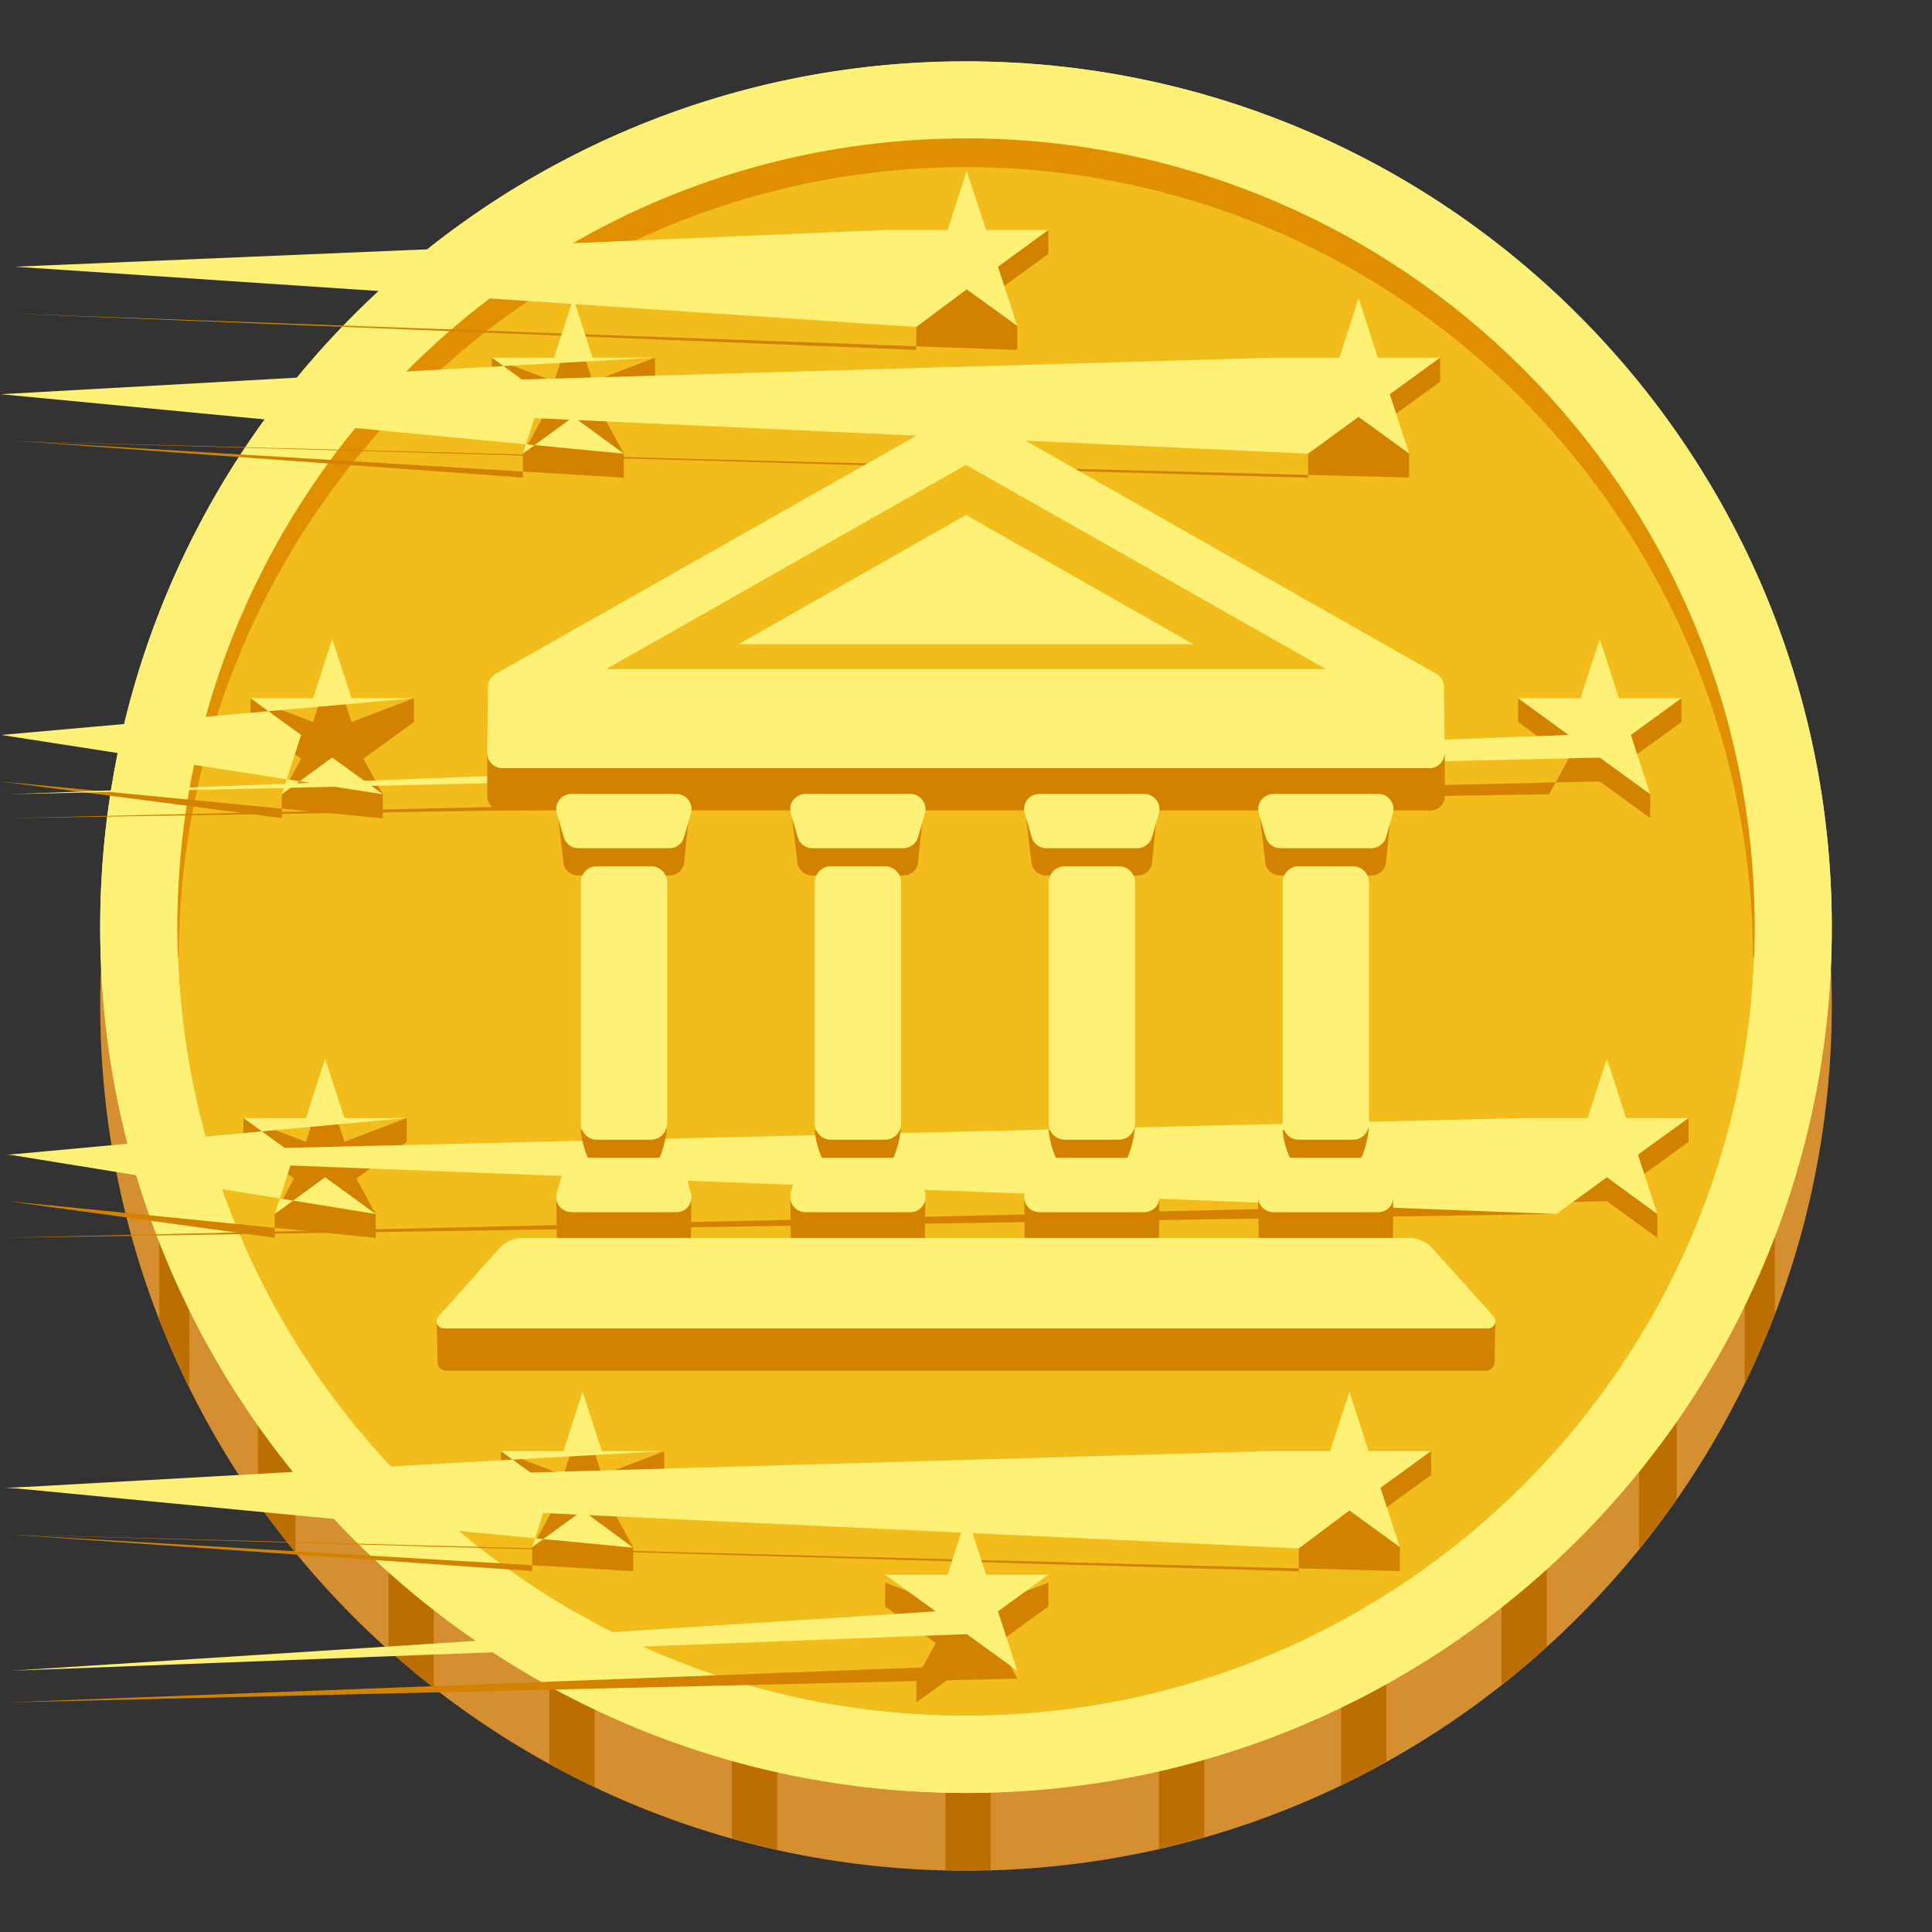 <svg width="22" height="22" viewBox="0 0 22 22" fill="none" xmlns="http://www.w3.org/2000/svg">
<rect x="0" y="0" width="22" height="22" fill="#333333" stroke="none"/>
<path d="M11 21.302C16.445 21.302 20.859 16.888 20.859 11.443C20.859 5.999 16.445 1.585 11 1.585C5.555 1.585 1.141 5.999 1.141 11.443C1.141 16.888 5.555 21.302 11 21.302Z" fill="#D68F30"/>
<path d="M1.812 14.004V15.012C1.915 15.278 2.03 15.541 2.155 15.795V14.004H1.812ZM2.936 15.9V17.11C3.073 17.304 3.216 17.495 3.365 17.679V15.9H2.936ZM4.424 17.481V18.786C4.591 18.936 4.763 19.078 4.94 19.216V17.481H4.424ZM6.256 18.683V20.085C6.425 20.178 6.597 20.266 6.772 20.35V18.683H6.256ZM8.334 19.448V20.933C8.504 20.981 8.676 21.024 8.85 21.063V19.448H8.334ZM10.766 19.712V21.295C10.844 21.297 10.921 21.3 11 21.3C11.095 21.3 11.189 21.295 11.282 21.294V19.712H10.766ZM13.198 19.436V21.051C13.372 21.012 13.544 20.967 13.714 20.919V19.436H13.198ZM15.271 18.66V20.329C15.446 20.245 15.618 20.154 15.787 20.059V18.66H15.271ZM17.098 17.449V19.185C17.275 19.046 17.447 18.902 17.614 18.752V17.449H17.098ZM19.094 15.862H18.664V17.641C18.813 17.456 18.958 17.265 19.094 17.069V15.862ZM20.211 13.96H19.867V15.754C19.992 15.495 20.108 15.228 20.211 14.958V13.96Z" fill="#BC6F00"/>
<path d="M11 20.415C16.445 20.415 20.859 16.001 20.859 10.557C20.859 5.112 16.445 0.698 11 0.698C5.555 0.698 1.141 5.112 1.141 10.557C1.141 16.001 5.555 20.415 11 20.415Z" fill="#FFF176"/>
<path d="M11 19.537C15.96 19.537 19.98 15.516 19.98 10.557C19.98 5.597 15.96 1.576 11 1.576C6.04 1.576 2.02 5.597 2.02 10.557C2.02 15.516 6.04 19.537 11 19.537Z" fill="#F2BC1A"/>
<path d="M2.002 10.9C1.939 9.718 2.143 8.518 2.556 7.394C2.986 6.273 3.644 5.237 4.474 4.357C6.141 2.594 8.561 1.571 11 1.559C13.439 1.573 15.861 2.594 17.524 4.359C18.356 5.237 19.013 6.275 19.442 7.394C19.857 8.52 20.061 9.718 19.996 10.9H19.962C19.958 9.721 19.725 8.553 19.274 7.463C18.823 6.374 18.164 5.383 17.334 4.546C16.503 3.71 15.516 3.045 14.429 2.59C13.342 2.136 12.176 1.903 10.998 1.903C9.821 1.903 8.655 2.136 7.568 2.59C6.481 3.045 5.494 3.71 4.663 4.546C3.832 5.383 3.173 6.373 2.723 7.463C2.272 8.553 2.038 9.721 2.035 10.9H2.002Z" fill="#E08F00"/>
<path d="M11 0.7C5.555 0.7 1.141 5.113 1.141 10.558C1.141 16.003 5.555 20.417 11 20.417C16.445 20.417 20.859 16.003 20.859 10.558C20.859 5.113 16.445 0.7 11 0.7ZM11 19.539C6.04 19.539 2.02 15.519 2.02 10.558C2.02 5.596 6.04 1.576 11 1.576C15.96 1.576 19.981 5.596 19.981 10.557C19.981 15.517 15.96 19.539 11 19.539Z" fill="#FFF176"/>
<path d="M6.53 3.67L6.748 4.345L7.459 4.073V4.345L6.884 4.763L7.104 5.165V5.439L0.17 5.02L5.954 5.438V5.165L6.174 4.763L5.6 4.345V4.073L6.31 4.345L6.53 3.67ZM3.783 7.547L4.003 8.222L4.713 7.951V8.222L4.139 8.64L4.359 9.044V9.319L0.002 8.898L3.209 9.316V9.044L3.429 8.64L2.853 8.222V7.951L3.565 8.222L3.783 7.547ZM3.702 12.327L3.922 13.002L4.632 12.731V13.002L4.058 13.42L4.278 13.824V14.096L0.093 13.678L3.128 14.095V13.824L3.348 13.42L2.772 13.002V12.731L3.484 13.002L3.702 12.327ZM6.634 16.122L6.854 16.797L7.564 16.526V16.797L6.99 17.215L7.21 17.617V17.891L0.103 17.473L6.06 17.89V17.617L6.28 17.215L5.705 16.797V16.526L6.416 16.797L6.634 16.122Z" fill="#D38200"/>
<path d="M15.47 3.67L15.252 4.345L14.541 4.073V4.345L15.116 4.763L14.896 5.165V5.44L0.002 5.02L16.046 5.438V5.165L15.826 4.763L16.4 4.345V4.073L15.691 4.345L15.47 3.67ZM18.217 7.547L17.997 8.222L17.287 7.951V8.222L17.861 8.64L17.641 9.044L0.11 9.316L18.217 8.898L18.791 9.316V9.044L18.571 8.64L19.147 8.222V7.951L18.435 8.222L18.217 7.547ZM18.298 12.327L18.078 13.002L17.368 12.731V13.002L17.942 13.42L17.722 13.824L0.019 14.095L18.298 13.678L18.872 14.095V13.824L18.652 13.42L19.228 13.002V12.731L18.516 13.002L18.298 12.327ZM15.366 16.122L15.146 16.797L14.436 16.526V16.797L15.01 17.215L14.79 17.617V17.892L0.069 17.473L15.94 17.89V17.617L15.72 17.215L16.296 16.797V16.526L15.584 16.797L15.366 16.122Z" fill="#D38200"/>
<path d="M15.366 15.849L15.584 16.524H16.295L15.72 16.942L15.94 17.617L15.366 17.2L14.79 17.632L0.057 16.942L14.436 16.524H15.146L15.366 15.849ZM18.298 12.055L18.516 12.731H19.228L18.652 13.148L18.872 13.824L18.298 13.406L17.722 13.824L0.067 13.148L17.368 12.731H18.078L18.298 12.055ZM18.217 7.275L18.435 7.951H19.147L18.571 8.369L18.791 9.044L18.217 8.627L0.11 9.044L17.861 8.369L17.287 7.951H17.997L18.217 7.275ZM15.47 3.396L15.69 4.072H16.4L15.826 4.489L16.046 5.165L15.47 4.747L14.896 5.166L0.163 4.489L14.54 4.072H15.252L15.47 3.396Z" fill="#FFF176"/>
<path d="M11.009 17.617L11.229 18.293L11.938 18.021V18.293L11.364 18.71L11.585 19.115L0.069 19.386L11.009 18.968L10.435 19.386V19.114L10.655 18.71L10.079 18.293V18.021L10.79 18.293L11.009 17.617Z" fill="#D38200"/>
<path d="M11.009 17.256L11.229 17.932H11.938L11.364 18.349L11.584 19.025L11.009 18.608L0.122 19.025L10.655 18.349L10.079 17.932H10.79L11.009 17.256Z" fill="#FFF176"/>
<path d="M11.008 2.215L11.229 2.891L11.938 2.619V2.891L11.364 3.309L11.584 3.712V3.985L0.009 3.566L10.434 3.984V3.712L10.655 3.309L10.079 2.891V2.619L10.79 2.891L11.008 2.215Z" fill="#D38200"/>
<path d="M11.008 1.944L11.229 2.619H11.938L11.364 3.037L11.584 3.712L11.008 3.295L10.434 3.723L0.17 3.037L10.079 2.619H10.79L11.008 1.944ZM6.634 15.849L6.416 16.524H5.704L6.28 16.942L6.06 17.617L6.634 17.2L7.21 17.624L0.115 16.942L7.564 16.524H6.854L6.634 15.849ZM3.702 12.055L3.484 12.731H2.772L3.348 13.148L3.128 13.824L3.702 13.406L4.278 13.824L0.105 13.148L4.632 12.731H3.922L3.702 12.055ZM3.783 7.275L3.565 7.951H2.853L3.429 8.369L3.209 9.044L3.783 8.626L4.359 9.044L0.014 8.369L4.713 7.951H4.003L3.783 7.275Z" fill="#FFF176"/>
<path d="M6.529 3.396L6.309 4.072H5.6L6.174 4.489L5.954 5.165L6.529 4.747L7.104 5.166L0.009 4.489L7.459 4.072H6.748L6.529 3.396Z" fill="#FFF176"/>
<path d="M16.366 8.284C16.366 8.224 5.644 8.284 5.644 8.284L5.548 8.573V9.066C5.548 9.156 5.62 9.228 5.71 9.228H16.29C16.38 9.228 16.452 9.156 16.452 9.066V8.587L16.366 8.284ZM16.381 14.695H5.689L4.974 15.055L4.983 15.517C4.984 15.567 5.026 15.608 5.077 15.608H16.925C16.974 15.608 17.017 15.568 17.019 15.517L17.028 15.063L16.381 14.695Z" fill="#D38200"/>
<path d="M7.413 13.289H6.798C6.696 13.289 6.614 12.97 6.614 12.868L7.595 12.837C7.595 12.939 7.513 13.289 7.413 13.289ZM7.623 9.97H6.586C6.509 9.97 6.442 9.919 6.419 9.845L6.339 9.17H7.856L7.788 9.845C7.767 9.919 7.7 9.97 7.623 9.97ZM6.586 13.494H7.623C7.7 13.494 7.853 13.542 7.873 13.616C7.873 13.616 7.868 13.937 7.868 14.065C7.868 14.192 7.817 14.284 7.702 14.284H6.507C6.392 14.284 6.34 14.181 6.34 14.065C6.34 13.948 6.335 13.619 6.335 13.619C6.358 13.546 6.509 13.494 6.586 13.494ZM15.405 13.289H14.79C14.688 13.289 14.606 12.97 14.606 12.868L15.587 12.837C15.587 12.939 15.507 13.289 15.405 13.289ZM15.615 9.97H14.578C14.501 9.97 14.434 9.919 14.412 9.845L14.331 9.17H15.848L15.78 9.845C15.759 9.919 15.692 9.97 15.615 9.97ZM14.578 13.494H15.615C15.692 13.494 15.845 13.542 15.866 13.616C15.866 13.616 15.861 13.937 15.861 14.065C15.861 14.192 15.809 14.284 15.694 14.284H14.499C14.384 14.284 14.332 14.181 14.332 14.065C14.332 13.948 14.327 13.619 14.327 13.619C14.35 13.546 14.501 13.494 14.578 13.494ZM12.741 13.289H12.126C12.024 13.289 11.942 12.97 11.942 12.868L12.923 12.837C12.923 12.939 12.842 13.289 12.741 13.289ZM12.951 9.97H11.914C11.837 9.97 11.77 9.919 11.748 9.845L11.667 9.17H13.184L13.116 9.845C13.095 9.919 13.028 9.97 12.951 9.97ZM11.914 13.494H12.951C13.028 13.494 13.181 13.542 13.202 13.616C13.202 13.616 13.197 13.937 13.197 14.065C13.197 14.192 13.145 14.284 13.03 14.284H11.835C11.72 14.284 11.668 14.181 11.668 14.065C11.668 13.948 11.663 13.619 11.663 13.619C11.686 13.546 11.837 13.494 11.914 13.494ZM10.077 13.289H9.462C9.36 13.289 9.278 12.97 9.278 12.868L10.259 12.837C10.259 12.939 10.178 13.289 10.077 13.289ZM10.287 9.97H9.25C9.173 9.97 9.106 9.919 9.083 9.845L9.003 9.17H10.52L10.452 9.845C10.431 9.919 10.364 9.97 10.287 9.97ZM9.25 13.494H10.287C10.364 13.494 10.517 13.542 10.537 13.616C10.537 13.616 10.532 13.937 10.532 14.065C10.532 14.192 10.481 14.284 10.366 14.284H9.171C9.056 14.284 9.004 14.181 9.004 14.065C9.004 13.948 8.999 13.619 8.999 13.619C9.022 13.546 9.173 13.494 9.25 13.494Z" fill="#D38200"/>
<path d="M16.443 7.824C16.443 7.764 16.412 7.707 16.366 7.679L11.007 4.637L5.641 7.676C5.589 7.707 5.557 7.764 5.557 7.824L5.548 8.575C5.548 8.669 5.625 8.747 5.72 8.747H16.278C16.373 8.747 16.45 8.669 16.45 8.575L16.443 7.824Z" fill="#FFF176"/>
<path d="M15.098 7.619L11 5.294L6.903 7.619H15.098Z" fill="#F2BC1A"/>
<path d="M13.59 7.336L11 5.864L8.41 7.336H13.59ZM16.051 14.097H5.949C5.849 14.097 5.754 14.14 5.687 14.214L4.993 14.989C4.945 15.043 4.983 15.127 5.055 15.127H16.945C17.016 15.127 17.053 15.043 17.007 14.989L16.311 14.214C16.246 14.14 16.149 14.097 16.051 14.097ZM15.405 12.978H14.79C14.688 12.978 14.606 12.896 14.606 12.794V10.048C14.606 9.946 14.688 9.864 14.79 9.864H15.405C15.507 9.864 15.589 9.946 15.589 10.048V12.796C15.589 12.898 15.507 12.978 15.405 12.978ZM15.617 9.659H14.58C14.503 9.659 14.436 9.608 14.413 9.534L14.334 9.261C14.302 9.151 14.386 9.041 14.501 9.041H15.696C15.811 9.041 15.893 9.151 15.862 9.261L15.783 9.534C15.761 9.608 15.692 9.659 15.617 9.659ZM14.578 13.184H15.615C15.692 13.184 15.759 13.236 15.781 13.31L15.861 13.583C15.893 13.693 15.809 13.803 15.694 13.803H14.499C14.384 13.803 14.302 13.693 14.333 13.583L14.412 13.31C14.434 13.234 14.503 13.184 14.578 13.184ZM7.413 12.978H6.798C6.696 12.978 6.614 12.896 6.614 12.794V10.048C6.614 9.946 6.696 9.864 6.798 9.864H7.413C7.514 9.864 7.597 9.946 7.597 10.048V12.796C7.595 12.898 7.513 12.978 7.413 12.978ZM7.623 9.659H6.586C6.509 9.659 6.442 9.608 6.42 9.534L6.34 9.261C6.308 9.151 6.392 9.041 6.507 9.041H7.702C7.817 9.041 7.899 9.151 7.868 9.261L7.789 9.534C7.767 9.608 7.7 9.659 7.623 9.659ZM6.586 13.184H7.623C7.7 13.184 7.767 13.236 7.789 13.31L7.868 13.583C7.901 13.693 7.817 13.803 7.702 13.803H6.507C6.392 13.803 6.31 13.693 6.34 13.583L6.42 13.31C6.442 13.234 6.509 13.184 6.586 13.184ZM10.077 12.978H9.462C9.36 12.978 9.278 12.896 9.278 12.794V10.048C9.278 9.946 9.36 9.864 9.462 9.864H10.077C10.178 9.864 10.261 9.946 10.261 10.048V12.796C10.261 12.845 10.241 12.891 10.207 12.925C10.172 12.959 10.126 12.978 10.077 12.978ZM10.287 9.659H9.25C9.173 9.659 9.106 9.608 9.084 9.534L9.005 9.261C8.972 9.151 9.056 9.041 9.171 9.041H10.366C10.481 9.041 10.563 9.151 10.533 9.261L10.453 9.534C10.431 9.608 10.364 9.659 10.287 9.659ZM9.25 13.184H10.287C10.364 13.184 10.431 13.236 10.453 13.31L10.533 13.583C10.565 13.693 10.481 13.803 10.366 13.803H9.171C9.056 13.803 8.974 13.693 9.005 13.583L9.084 13.31C9.106 13.234 9.173 13.184 9.25 13.184ZM12.741 12.978H12.126C12.024 12.978 11.942 12.896 11.942 12.794V10.048C11.942 9.946 12.024 9.864 12.126 9.864H12.741C12.842 9.864 12.925 9.946 12.925 10.048V12.796C12.925 12.845 12.905 12.891 12.87 12.925C12.836 12.959 12.79 12.978 12.741 12.978ZM12.951 9.659H11.914C11.837 9.659 11.77 9.608 11.748 9.534L11.669 9.261C11.636 9.151 11.72 9.041 11.835 9.041H13.03C13.145 9.041 13.227 9.151 13.197 9.261L13.117 9.534C13.095 9.608 13.028 9.659 12.951 9.659ZM11.914 13.184H12.951C13.028 13.184 13.095 13.236 13.117 13.31L13.197 13.583C13.229 13.693 13.145 13.803 13.03 13.803H11.835C11.72 13.803 11.638 13.693 11.669 13.583L11.748 13.31C11.77 13.234 11.839 13.184 11.914 13.184Z" fill="#FFF176"/>
</svg>
